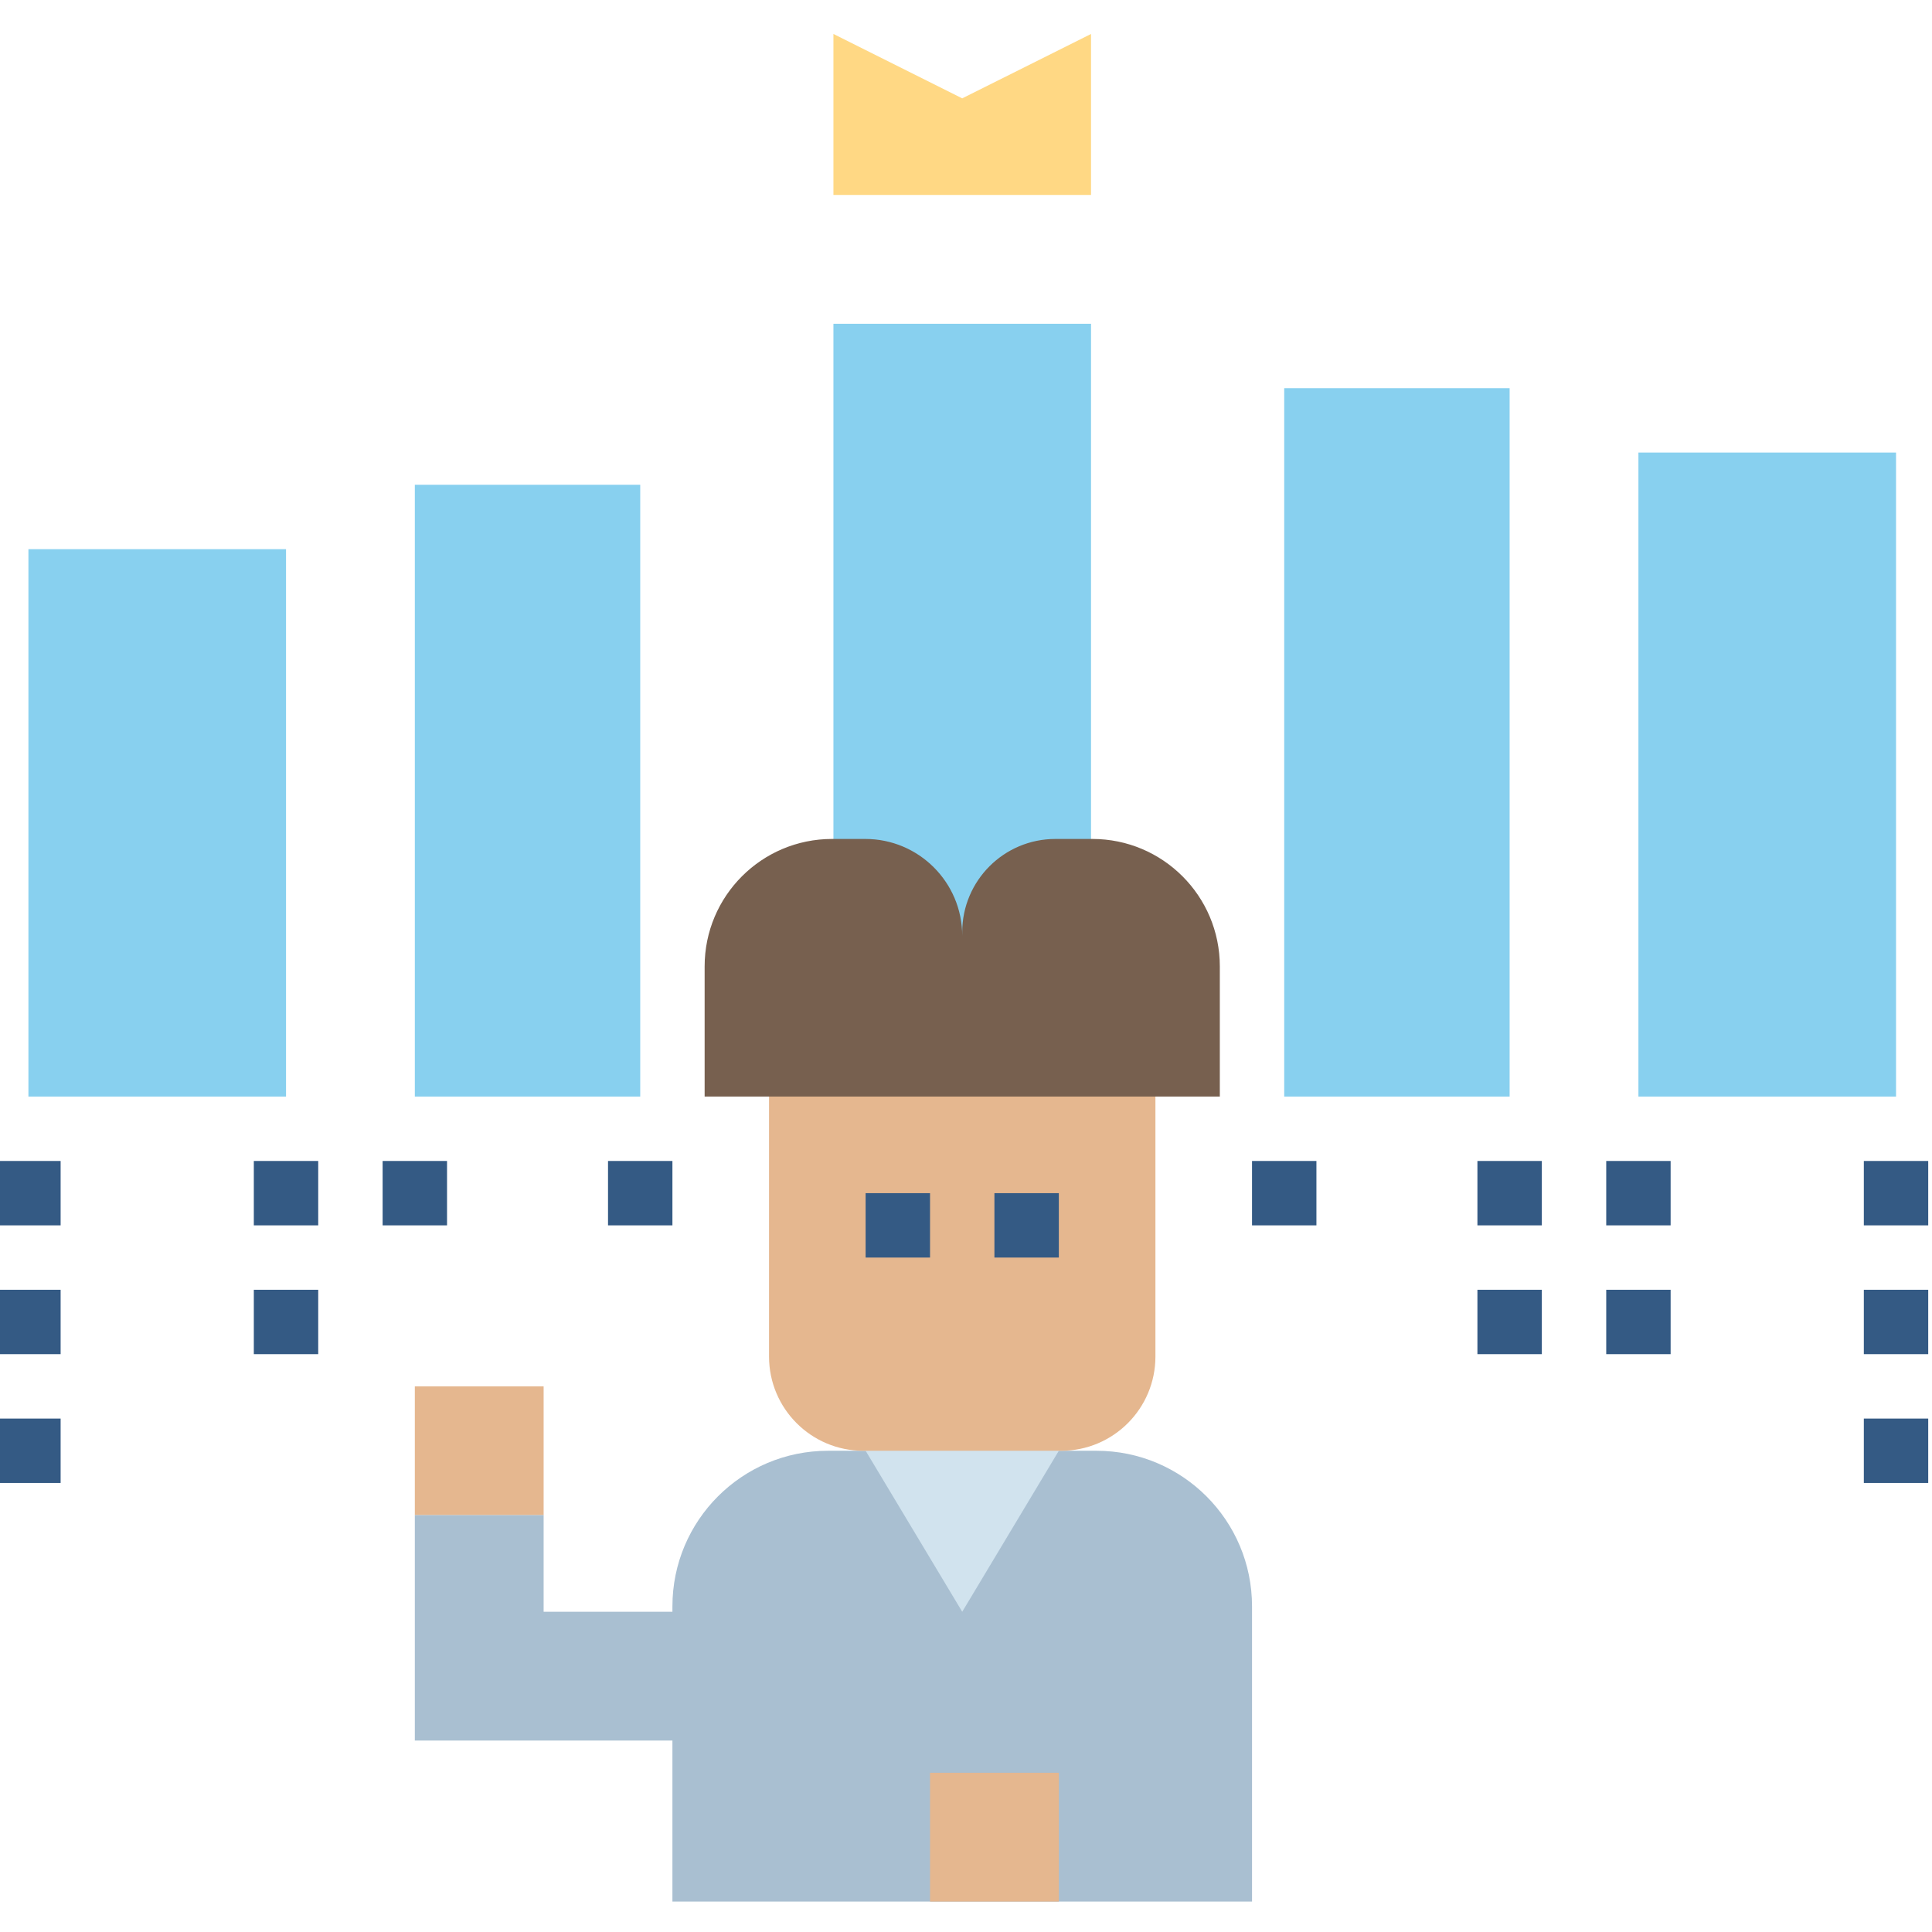 <svg height="511pt" viewBox="1 -8 512 511" width="511pt" xmlns="http://www.w3.org/2000/svg"><path d="m220.426 375.969h71.16c22.762.004 41.215 18.457 41.215 41.223v78.242h-153.602v-78.242c0-22.766 18.457-41.223 41.227-41.223zm0 0" fill="#a9bfd1"/><path d="m247.469 461.301h34.133v34.133h-34.133zm0 0" fill="#e5b78f"/><path d="m110.934 358.898h34.133v34.133h-34.133zm0 0" fill="#e5b78f"/><path d="m110.934 393.035v59.73h76.801v-34.133h-42.668v-25.598zm0 0" fill="#a9bfd1"/><path d="m225.281 367.434 30.719 51.199 30.719-51.199zm0 0" fill="#d1e3ee"/><path d="m221.867 77.301h68.266v247.465h-68.266zm0 0" fill="#88d0ef"/><path d="m229.77 256.5h52.461c13.789 0 24.969 11.18 24.969 24.969v69.531c0 13.789-11.18 24.969-24.969 24.969h-52.461c-13.789 0-24.969-11.18-24.969-24.969v-69.531c0-13.789 11.18-24.969 24.969-24.969zm0 0" fill="#e5b78f"/><path d="m230.398 307.699h17.07v17.066h-17.07zm0 0" fill="#345a84"/><path d="m264.531 307.699h17.07v17.066h-17.07zm0 0" fill="#345a84"/><path d="m8.531 137.035h68.27v145.066h-68.27zm0 0" fill="#88d0ef"/><path d="m110.934 119.969h59.734v162.133h-59.734zm0 0" fill="#88d0ef"/><path d="m341.332 94.367h59.734v187.734h-59.734zm0 0" fill="#88d0ef"/><path d="m435.199 111.434h68.27v170.668h-68.27zm0 0" fill="#88d0ef"/><path d="m221.867 43.168v-42.668l34.133 17.066 34.133-17.066v42.668zm0 0" fill="#ffd884"/><g fill="#345a84"><path d="m0 299.168h17.066v17.066h-17.066zm0 0"/><path d="m68.266 299.168h17.066v17.066h-17.066zm0 0"/><path d="m0 333.301h17.066v17.066h-17.066zm0 0"/><path d="m68.266 333.301h17.066v17.066h-17.066zm0 0"/><path d="m0 367.434h17.066v17.066h-17.066zm0 0"/><path d="m102.398 299.168h17.07v17.066h-17.07zm0 0"/><path d="m392.531 299.168h17.07v17.066h-17.07zm0 0"/><path d="m392.531 333.301h17.07v17.066h-17.07zm0 0"/><path d="m332.801 299.168h17.066v17.066h-17.066zm0 0"/><path d="m162.133 299.168h17.066v17.066h-17.066zm0 0"/><path d="m426.668 299.168h17.066v17.066h-17.066zm0 0"/><path d="m426.668 333.301h17.066v17.066h-17.066zm0 0"/><path d="m494.934 299.168h17.066v17.066h-17.066zm0 0"/><path d="m494.934 333.301h17.066v17.066h-17.066zm0 0"/><path d="m494.934 367.434h17.066v17.066h-17.066zm0 0"/></g><path d="m290.492 213.832h-9.797c-13.637 0-24.695 11.059-24.695 24.695v1c0-14.191-11.504-25.695-25.691-25.695h-8.801c-18.652 0-33.773 15.125-33.773 33.777v34.492h136.531v-34.492c0-18.656-15.121-33.777-33.773-33.777zm0 0" fill="#77604f"/></svg>